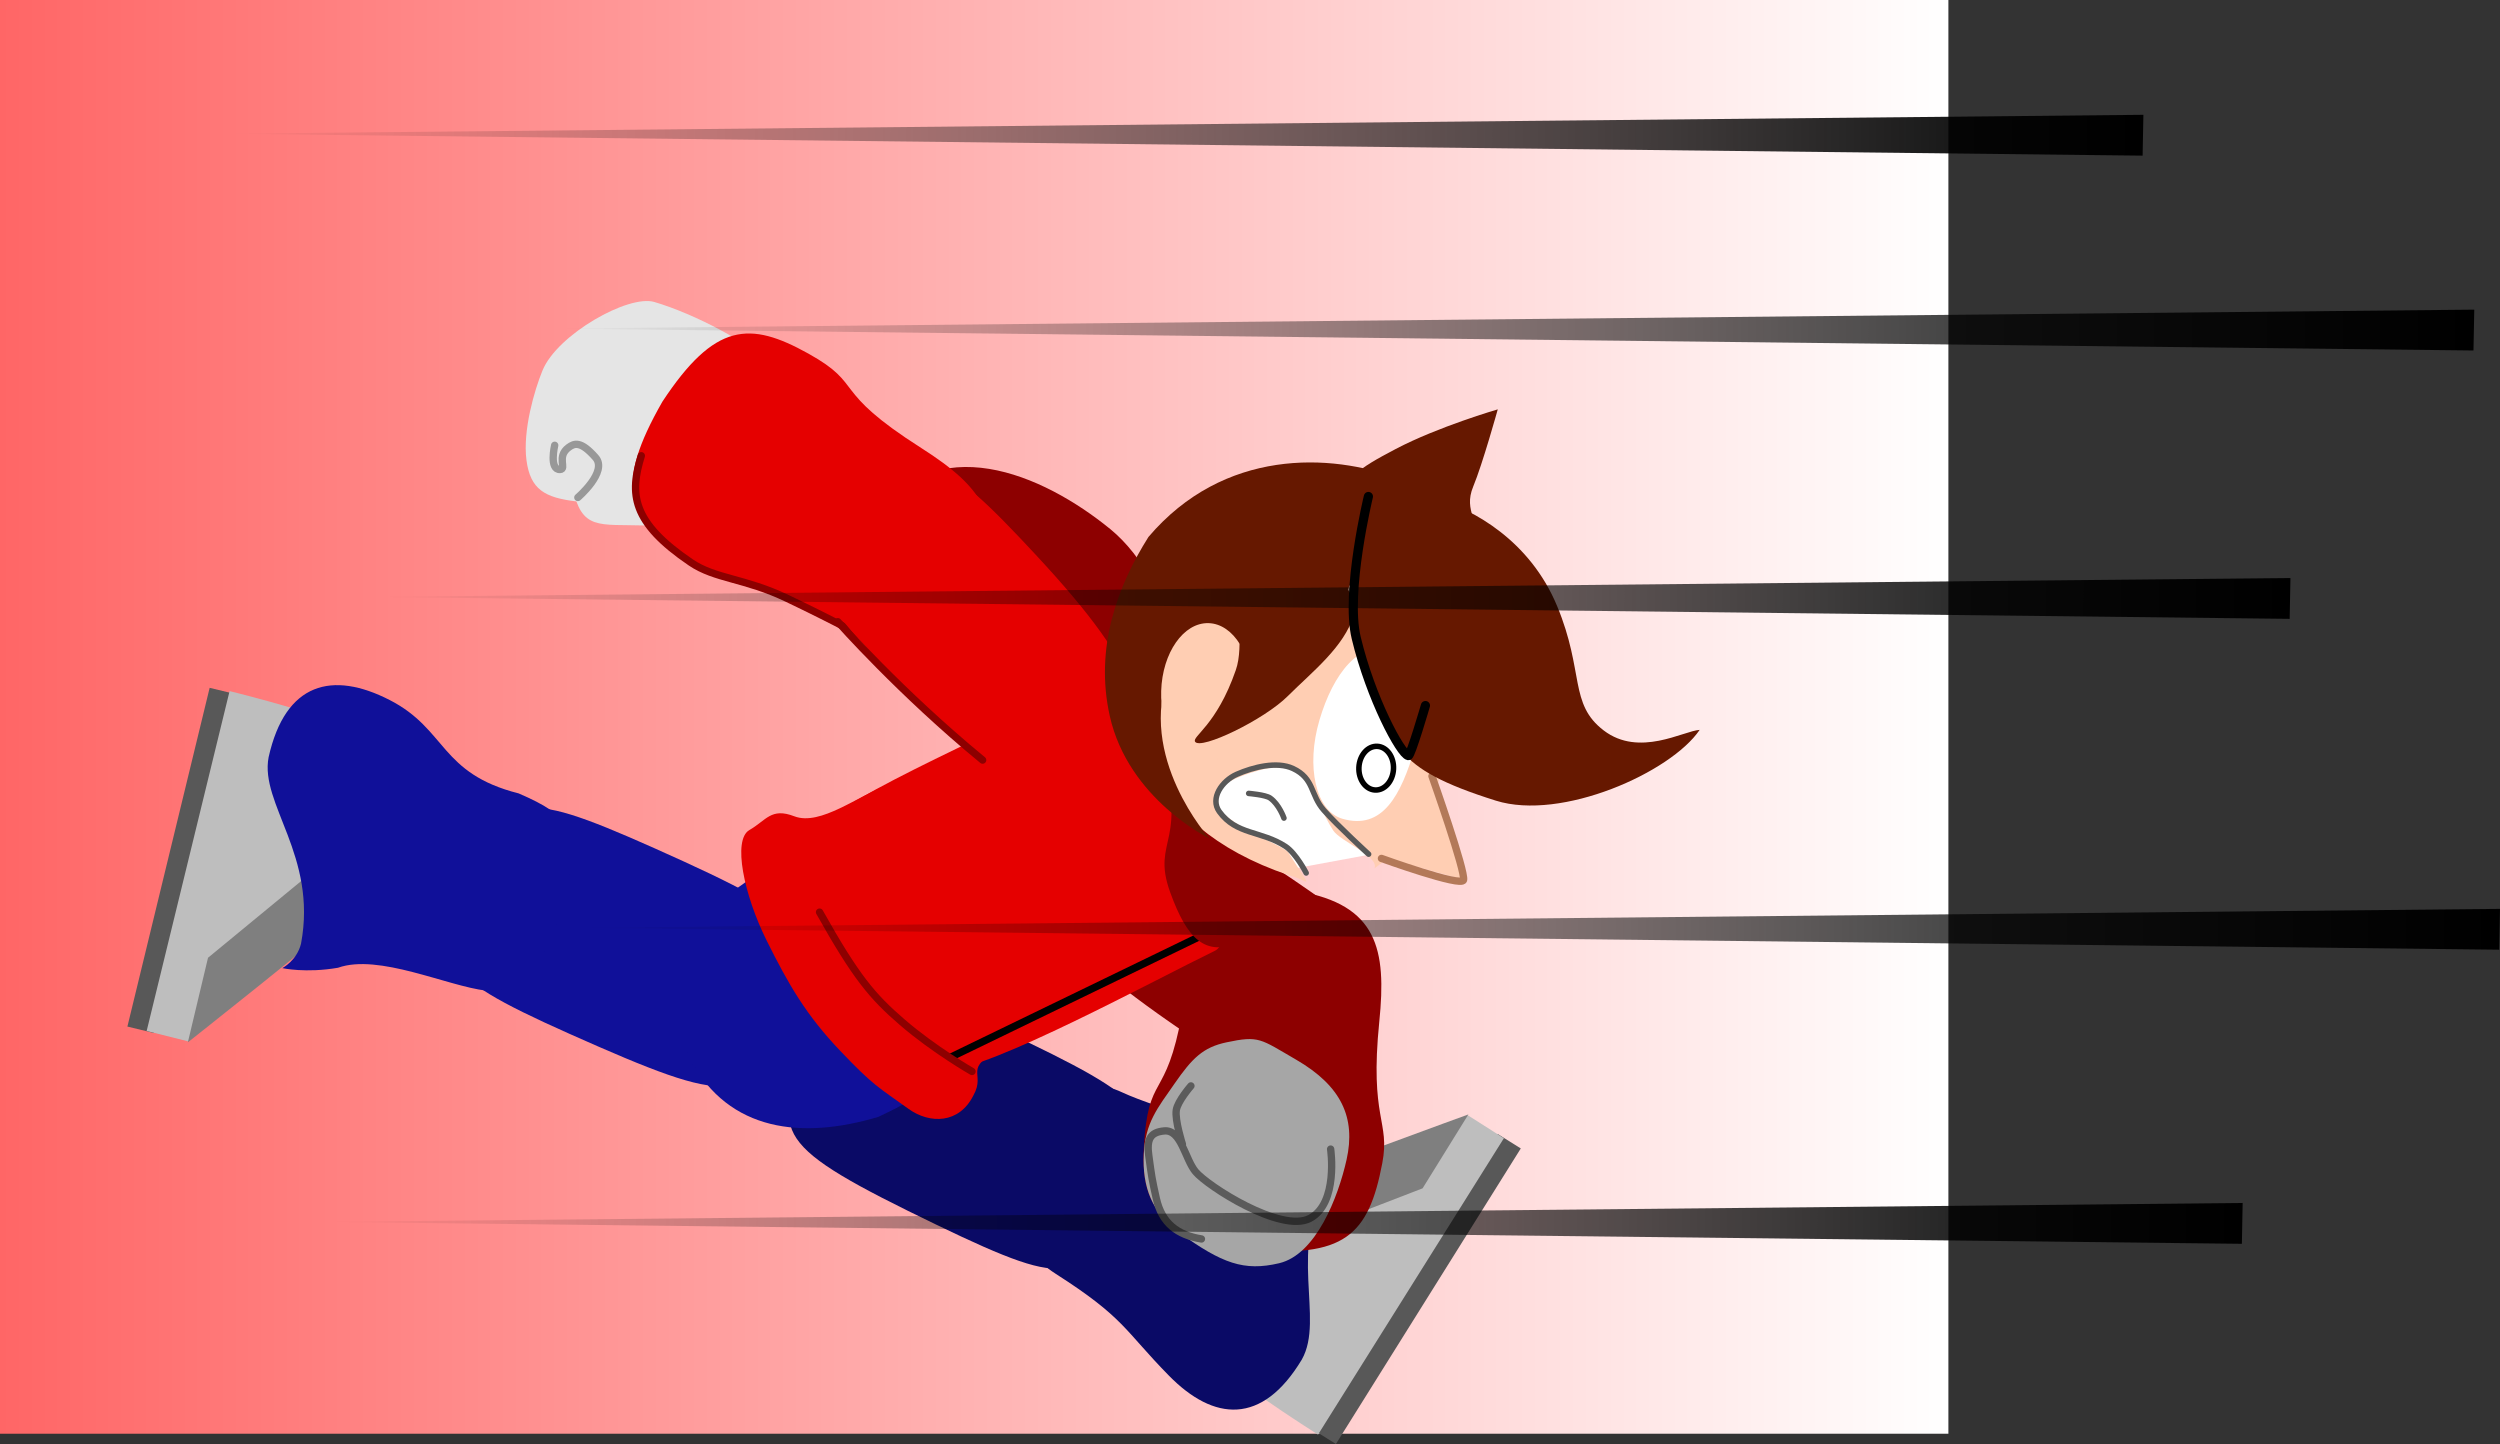 <svg version="1.1" xmlns="http://www.w3.org/2000/svg" xmlns:xlink="http://www.w3.org/1999/xlink" width="680.048" height="392.792" viewBox="0,0,680.048,392.792"><rect x="0" y="0" width="680.048" height="392.792" fill="#333333" stroke="none"/><defs><linearGradient x1="-15.5" y1="178.717" x2="514.5" y2="178.717" gradientUnits="userSpaceOnUse" id="color-1"><stop offset="0" stop-color="#ff6666"/><stop offset="1" stop-color="#ffffff"/></linearGradient><linearGradient x1="567.548" y1="14.945" x2="45.594" y2="14.214" gradientUnits="userSpaceOnUse" id="color-2"><stop offset="0" stop-color="#000000"/><stop offset="1" stop-color="#000000" stop-opacity="0"/></linearGradient><linearGradient x1="657.548" y1="67.945" x2="135.594" y2="67.214" gradientUnits="userSpaceOnUse" id="color-3"><stop offset="0" stop-color="#000000"/><stop offset="1" stop-color="#000000" stop-opacity="0"/></linearGradient><linearGradient x1="664.548" y1="230.945" x2="142.594" y2="230.214" gradientUnits="userSpaceOnUse" id="color-4"><stop offset="0" stop-color="#000000"/><stop offset="1" stop-color="#000000" stop-opacity="0"/></linearGradient><linearGradient x1="594.548" y1="310.945" x2="72.594" y2="310.214" gradientUnits="userSpaceOnUse" id="color-5"><stop offset="0" stop-color="#000000"/><stop offset="1" stop-color="#000000" stop-opacity="0"/></linearGradient><linearGradient x1="607.548" y1="140.945" x2="85.594" y2="140.214" gradientUnits="userSpaceOnUse" id="color-6"><stop offset="0" stop-color="#000000"/><stop offset="1" stop-color="#000000" stop-opacity="0"/></linearGradient></defs><g transform="translate(15.5,16.283)"><g data-paper-data="{&quot;isPaintingLayer&quot;:true}" fill-rule="nonzero" stroke-linejoin="miter" stroke-miterlimit="10" stroke-dasharray="" stroke-dashoffset="0" style="mix-blend-mode: normal"><path d="M-15.5,373.717v-390h530v390z" fill="url(#color-1)" stroke="none" stroke-width="NaN" stroke-linecap="butt"/><g><g stroke="none" stroke-width="0" stroke-linecap="butt"><g><path d="M347.895,376.508l-6.304,-3.943l50.288,-80.391l6.304,3.943z" data-paper-data="{&quot;origPos&quot;:null}" fill="#585858"/><path d="M393.588,293.329l-50.559,80.628c0,0 -29.686,-18.704 -31.176,-23.744c-1.575,-5.326 3.612,-15.194 8.347,-23.405c4.817,-8.354 7.077,-11.045 13.087,-18.585c2.543,-3.318 50.545,-21.099 50.545,-21.099z" data-paper-data="{&quot;origPos&quot;:null}" fill="#bebebe"/><path d="M383.931,286.86l-12.461,20.108l-51.4,19.821c0,0 11.466,-19.299 15.116,-21.454c3.47,-2.049 48.745,-18.476 48.745,-18.476z" data-paper-data="{&quot;origPos&quot;:null}" fill="#7f7f7f"/></g><path d="M288.343,309.494c-10.689,22.147 -10.397,26.065 -49.077,7.396c-45.069,-21.753 -45.051,-24.912 -34.123,-47.553c10.977,-22.742 14.393,-23.587 58.87,-2.156c38.161,18.388 34.566,21.106 24.331,42.313z" data-paper-data="{&quot;index&quot;:null,&quot;origRot&quot;:0}" fill="#0a0a66"/><path d="M338.766,293.236c8.806,1.316 14.412,4.682 14.412,4.682c0,0 -4.416,0.686 -6.947,4.737c-11.782,21.284 -1.284,39.618 -7.606,50.882c-10.764,17.916 -23.916,16.868 -36.18,4.357c-12.264,-12.512 -12.04,-15.691 -30.735,-27.652c-11.971,-7.659 -11.724,-17.873 -2.095,-33.334c8.57,-13.76 10.307,-20.629 19.996,-16.108c9.69,4.521 37.448,12.697 49.153,12.437z" data-paper-data="{&quot;index&quot;:null}" fill="#0a0a66"/></g><path d="M302.647,261.718c-35.415,-24.691 -41.407,-37.12 -31.889,-51.932c9.026,-14.047 24.097,-14.388 59.789,9.37c33.099,22.032 33.831,24.66 20.325,44.678c-12.932,19.169 -15.37,20.79 -48.225,-2.116z" data-paper-data="{&quot;origPos&quot;:null,&quot;index&quot;:null,&quot;origRot&quot;:0}" fill="#8d0000" stroke="none" stroke-width="0" stroke-linecap="butt"/><path d="M360.506,300.139c-3.713,19.481 -10.184,26.079 -36.583,23.373c-25.523,-4.277 -29.694,-12.832 -28.04,-30.987c1.619,-17.767 6.609,-9.1 11.045,-38.537c2.988,-19.828 8.785,-30.504 30.612,-27.856c21.691,3.705 24.148,15.842 22.16,35.427c-2.71,26.706 3.011,27.009 0.806,38.58z" data-paper-data="{&quot;index&quot;:null,&quot;origRot&quot;:0}" fill="#8d0000" stroke="none" stroke-width="0" stroke-linecap="butt"/><g stroke="none" stroke-width="0" stroke-linecap="butt"><path d="M41.529,170.816l7.226,1.755l-22.375,92.147l-7.226,-1.755z" data-paper-data="{&quot;origPos&quot;:null}" fill="#585858"/><path d="M24.394,264.16l22.558,-92.457c0,0 34.069,8.39 37.072,12.703c3.174,4.558 1.363,15.558 -0.541,24.843c-1.938,9.446 -3.234,12.713 -6.56,21.764c-1.368,3.95 -41.314,35.96 -41.314,35.96z" data-paper-data="{&quot;origPos&quot;:null}" fill="#bebebe"/><path d="M35.598,267.254l5.486,-23.011l42.528,-35.017c0,0 -4.796,21.93 -7.58,25.125c-2.647,3.039 -40.433,32.903 -40.433,32.903z" data-paper-data="{&quot;origPos&quot;:null}" fill="#7f7f7f"/></g><path d="M113.796,223.353c10.025,-22.456 9.616,-26.363 48.835,-8.854c45.697,20.401 45.773,23.559 35.524,46.516c-10.295,23.059 -13.685,24.005 -58.78,3.907c-38.691,-17.244 -35.179,-20.068 -25.58,-41.57z" data-paper-data="{&quot;index&quot;:null,&quot;origRot&quot;:0}" fill="#101099" stroke="none" stroke-width="0" stroke-linecap="butt"/><path d="M76.449,246.963c-8.771,1.528 -15.154,0.101 -15.154,0.101c0,0 3.975,-2.043 5.099,-6.686c4.47,-23.913 -11.273,-38.002 -8.826,-50.684c4.566,-20.396 17.377,-23.549 32.96,-15.542c15.583,8.007 13.547,19.931 35.06,25.387c14.154,6.136 17.021,10.097 12.758,27.805c-3.794,15.76 -10.942,27.087 -21.563,25.851c-10.621,-1.236 -29.309,-10.17 -40.335,-6.232z" data-paper-data="{&quot;index&quot;:null}" fill="#101099" stroke="none" stroke-width="0" stroke-linecap="butt"/><path d="M286.485,127.613c18.283,14.918 25.249,50.755 11.908,64.85c-13.341,14.095 -33.742,8.895 -52.025,-6.024c-18.283,-14.918 -41.809,-35.682 -24.78,-61.2c17.029,-25.518 46.614,-12.544 64.897,2.374z" data-paper-data="{&quot;origRot&quot;:0}" fill="#8d0000" stroke="none" stroke-width="0" stroke-linecap="butt"/><g><path d="M190.443,221.645c15.204,-9.664 11.427,-8.808 30.866,27.643c17.263,32.254 17.001,31.004 2.143,38.231c-20.719,6.212 -40.62,4.055 -51.167,-15.553c-12.532,-25.071 -0.095,-38.72 18.157,-50.322z" data-paper-data="{&quot;origPos&quot;:null}" fill="#101099" stroke="none" stroke-width="0" stroke-linecap="butt"/><g data-paper-data="{&quot;origPos&quot;:null}"><path d="M241.611,274.941c-10.23,0.202 -17.971,-16.353 -24.476,-29.771c-8.656,-17.858 -13.037,-29.927 -9.422,-36.476c3.857,-6.987 54.71,-29.471 73.816,-38.732c6.281,-3.044 15.884,-4.215 21.307,0.18c6.793,5.506 12.023,29.864 12.023,29.864c0,0 7.34,38.841 0.139,42.331c-16.558,8.026 -61.18,32.364 -73.387,32.604z" data-paper-data="{&quot;origPos&quot;:null}" fill="#e50000" stroke="none" stroke-width="0" stroke-linecap="butt"/><path d="M192.977,239.421c-6.101,-12.292 -9.259,-27.264 -4.626,-29.92c4.633,-2.656 5.881,-6.179 12.218,-3.738c7.112,2.739 17.48,-5.744 25.334,-8.414c6.518,-2.216 20.407,24.469 27.135,37.201c6.728,12.732 12.932,30.023 4.227,34.323c-11.393,5.627 -4.421,6.506 -7.971,12.795c-3.827,7.738 -11.851,7.867 -17.673,3.671c-8.194,-5.907 -9.396,-6.145 -18.595,-15.809c-9.199,-9.664 -13.959,-17.841 -20.049,-30.109z" data-paper-data="{&quot;origPos&quot;:null}" fill="#e50000" stroke="none" stroke-width="0" stroke-linecap="butt"/><path d="M314.336,236.767l-71.18,34.503" data-paper-data="{&quot;origPos&quot;:null}" fill="none" stroke="#000000" stroke-width="2" stroke-linecap="round"/><path d="M248.908,275.173c0,0 -10.259,-5.856 -18.995,-13.4c-8.106,-7 -12.526,-12.186 -22.479,-29.934" data-paper-data="{&quot;origPos&quot;:null}" fill="none" stroke="#8d0000" stroke-width="2" stroke-linecap="round"/></g><path d="M299.19,185.384c-3.851,-11.301 -24.707,-12.427 -24.194,-12.752c6.585,-4.163 24.788,-10.19 30.555,-4.788c5.821,5.452 11.166,6.6 19.577,37.995c5.467,19.576 4.79,30.719 -3.257,34.163c-9.607,4.113 -14.477,-0.924 -19.05,-13.539c-5.445,-15.022 5.913,-13.071 -3.631,-41.08z" data-paper-data="{&quot;origPos&quot;:null}" fill="#8d0000" stroke="none" stroke-width="0" stroke-linecap="butt"/></g><g><g><g data-paper-data="{&quot;origPos&quot;:null}"><path d="M127.709,108.884c-1.05,-8.027 2.157,-19.029 4.369,-24.404c4.045,-9.829 23.38,-20.685 30.394,-18.623c11.025,3.241 26.737,11.539 29.965,16.278c4.32,6.343 1.697,15.867 -2.628,24.625c-4.899,9.92 -12.991,20.199 -24.295,20.189c-15.325,-1.211 -21.095,1.783 -24.229,-6.834c-8.554,-1.024 -12.526,-3.205 -13.575,-11.232z" data-paper-data="{&quot;origPos&quot;:null}" fill="#e5e5e5" stroke="none" stroke-width="0" stroke-linecap="butt"/><path d="M135.383,104.846c0,0 -1.575,6.751 1.486,6.58c1.892,-0.105 -1.093,-3.502 2.309,-6.002c1.527,-1.122 3.287,-1.856 7.33,2.751c3.379,3.85 -4.82,10.864 -4.82,10.864" data-paper-data="{&quot;origPos&quot;:null}" fill="none" stroke="#989898" stroke-width="2" stroke-linecap="round"/></g><g data-paper-data="{&quot;origPos&quot;:null,&quot;origRot&quot;:0}"><path d="M171.23,135.889c-16.305,-11.288 -19.716,-19.878 -6.544,-42.916c14.253,-21.601 23.764,-21.948 39.692,-13.079c15.587,8.68 5.642,9.73 30.756,25.713c16.916,10.766 24.327,20.392 13.062,39.274c-12.177,18.329 -24.268,15.657 -41.368,5.904c-23.317,-13.299 -25.912,-8.192 -35.597,-14.897z" data-paper-data="{&quot;index&quot;:null,&quot;origPos&quot;:null}" fill="#e50000" stroke="none" stroke-width="0" stroke-linecap="butt"/><path d="M225.333,160.422c-4.265,-2.694 -14.147,-7.934 -26.741,-13.951c-11.571,-5.527 -19.489,-5.225 -26.181,-9.765c-16.171,-10.969 -16.67,-18.64 -13.462,-29.015" data-paper-data="{&quot;origPos&quot;:null}" fill="none" stroke="#8d0000" stroke-width="2" stroke-linecap="round"/></g></g><g data-paper-data="{&quot;origPos&quot;:null,&quot;origRot&quot;:0}"><path d="M266.547,134.957c29.365,31.647 32.582,45.065 20.137,57.518c-11.803,11.811 -26.603,8.944 -56.437,-21.85c-27.666,-28.557 -27.824,-31.28 -10.376,-47.975c16.707,-15.986 19.434,-17.053 46.677,12.307z" data-paper-data="{&quot;origPos&quot;:null,&quot;index&quot;:null}" fill="#e50000" stroke="none" stroke-width="0" stroke-linecap="butt"/><path d="M251.792,190.474c-22.325,-18.329 -39.376,-37.631 -39.376,-37.631" data-paper-data="{&quot;origPos&quot;:null}" fill="none" stroke="#8d0000" stroke-width="2" stroke-linecap="round"/></g></g><path d="M306.65,199.53l32.194,-18.761l23.615,34.419l-27.549,5.093z" data-paper-data="{&quot;origPos&quot;:null}" fill="#ffffff" stroke="none" stroke-width="0" stroke-linecap="butt"/><g data-paper-data="{&quot;origPos&quot;:null,&quot;origRot&quot;:0}"><g data-paper-data="{&quot;origPos&quot;:null}"><path d="M352.802,122.751c26.625,7.864 37.537,29.155 24.524,69.088c-5.914,19.717 -14.321,24.574 -18.944,28.08c1.338,-3.301 -9.307,-7.313 -11.233,-10.309c-5.776,-8.989 -6.53,-20.072 -19.956,-16.394c-30.291,8.297 5.971,19.508 7.75,22.36c6.973,11.177 6.072,7.777 0.236,6.245c-41.082,-13.779 -46.067,-44.537 -40.096,-64.089c10.011,-32.83 31.094,-42.845 57.719,-34.981z" data-paper-data="{&quot;origPos&quot;:null}" fill="#ffceb3" stroke="none" stroke-width="0" stroke-linecap="butt"/><g data-paper-data="{&quot;origPos&quot;:null}"><path d="M359.4,216.562l13.88,-22.725l10.001,29.365z" data-paper-data="{&quot;origPos&quot;:null}" fill="#ffceb3" stroke="none" stroke-width="0" stroke-linecap="butt"/><path d="M374.022,194.828c0,0 9.222,26.035 8.587,28.287c-0.571,1.972 -22.327,-5.89 -22.327,-5.89" data-paper-data="{&quot;origPos&quot;:null}" fill="none" stroke="#b37959" stroke-width="2" stroke-linecap="round"/></g><path d="M369.368,187.236c-3.754,12.708 -8.735,22.438 -19.769,19.179c-7.164,-2.116 -9.929,-14.134 -6.176,-26.842c3.754,-12.708 10.884,-21.803 19.769,-19.179c8.885,2.624 9.929,14.134 6.176,26.842z" data-paper-data="{&quot;origPos&quot;:null}" fill="#ffffff" stroke="none" stroke-width="0" stroke-linecap="butt"/></g><path d="M341.758,164.843c0,0 -27.617,-14.722 -39.105,1.497c-9.163,23.171 10.863,45.489 10.863,45.489c0,0 -22.092,-10.687 -27.142,-33.38c-4.148,-18.64 2.145,-35.366 10.527,-48.668c20.487,-24.095 49.6,-22.864 68.028,-15.848c-0.267,0.195 -23.17,50.911 -23.17,50.911z" data-paper-data="{&quot;origPos&quot;:null}" fill="#661800" stroke="none" stroke-width="0" stroke-linecap="butt"/><path d="M391.921,95.07c0,0 -4.138,14.888 -6.676,20.993c-2.867,6.897 2.322,9.556 0.382,16.124c-3.286,11.125 -40.48,-0.439 -37.873,-9.727c2.473,-8.81 5.902,-11.079 16.374,-16.592c11.51,-6.06 27.793,-10.798 27.793,-10.798z" data-paper-data="{&quot;origPos&quot;:null}" fill="#661800" stroke="none" stroke-width="0" stroke-linecap="butt"/><path d="M325.024,172.418c-0.315,10.394 -6.091,18.653 -12.901,18.447c-6.81,-0.206 -12.075,-8.8 -11.76,-19.195c0.315,-10.394 6.091,-18.653 12.901,-18.447c6.81,0.206 12.075,8.8 11.76,19.195z" data-paper-data="{&quot;origPos&quot;:null,&quot;origRot&quot;:0}" fill="#ffceb3" stroke="none" stroke-width="0" stroke-linecap="butt"/><path d="M322.139,141.905c1.892,-6.407 9.782,-9.206 16.189,-7.314c6.407,1.892 16.346,9.958 14.454,16.365c-2.584,8.75 -11.489,15.615 -17.936,22.071c-6.526,6.535 -23.689,14.736 -25.246,12.471c-0.983,-1.431 5.84,-4.403 11.054,-19.482c2.409,-6.799 -0.407,-17.704 1.485,-24.11z" data-paper-data="{&quot;origPos&quot;:null}" fill="#661800" stroke="none" stroke-width="0" stroke-linecap="butt"/><path d="M420.736,182.409c9.682,7.396 21.702,0.111 26.109,-0.153c-7.888,11.613 -37.601,24.852 -55.425,19.259c-29.155,-9.149 -26.671,-15.339 -35.46,-32.309c-7.354,-19.027 -1.368,-41.878 -1.368,-41.878c0,0 2.749,-13.228 20.919,-7.862c9.612,2.839 25.122,11.194 32.554,29.107c7.447,17.951 3.201,26.602 12.671,33.836z" data-paper-data="{&quot;origPos&quot;:null}" fill="#661800" stroke="none" stroke-width="0" stroke-linecap="butt"/><path d="M372.242,175.649c0,0 -4.005,13.745 -4.651,13.608c-2.097,-0.445 -10.226,-15.577 -14.173,-32.013c-2.994,-12.467 3.311,-38.467 3.311,-38.467" data-paper-data="{&quot;origPos&quot;:null}" fill="none" stroke="#000000" stroke-width="2.5" stroke-linecap="round"/></g><path d="M354.15,192.443c0.162,-3.281 2.399,-5.838 4.997,-5.709c2.598,0.128 4.572,2.892 4.411,6.173c-0.162,3.281 -2.399,5.838 -4.997,5.709c-2.598,-0.128 -4.572,-2.892 -4.411,-6.173z" data-paper-data="{&quot;origPos&quot;:null}" fill="none" stroke="#000000" stroke-width="1.5" stroke-linecap="butt"/><path d="M339.808,221.189c0,0 -2.736,-5.349 -5.626,-7.239c-6.583,-4.305 -13.422,-3.082 -18.012,-9.469c-2.584,-3.595 0.717,-8.363 4.769,-10.145c4.409,-1.939 10.923,-3.61 15.285,-1.567c5.83,2.731 4.655,7.119 8.396,11.357c3.741,4.238 12.173,11.945 12.173,11.945" data-paper-data="{&quot;origPos&quot;:null}" fill="none" stroke="#585858" stroke-width="1.5" stroke-linecap="round"/><path d="M324.162,199.543c0,0 4.567,0.369 5.825,1.249c2.487,1.74 3.77,5.464 3.77,5.464" data-paper-data="{&quot;origPos&quot;:null}" fill="none" stroke="#585858" stroke-width="1.5" stroke-linecap="round"/><path d="M305.286,319.011c-7.342,-5.289 -10.12,-12.373 -9.653,-21.409c0.442,-8.552 3.688,-12.393 8.408,-19.183c4.721,-6.79 7.663,-9.808 14.077,-11.166c8.93,-1.891 9.157,-0.963 18.941,4.707c12.41,7.192 16.263,15.859 13.741,27.177c-2.298,10.312 -8.35,25.852 -18.361,28.203c-9.566,2.246 -15.512,0.056 -27.152,-8.329z" fill="#a6a6a6" stroke="none" stroke-width="0" stroke-linecap="butt"/><path d="M311.314,320.739c-6.513,-1.077 -10.76,-4.263 -12.263,-10.963c-1.211,-5.399 -1.293,-6.072 -2.067,-11.771c-0.568,-4.184 0.243,-6.324 4.254,-6.659c4.578,-0.382 5.61,7.655 8.468,11.097c3.242,3.904 23.34,16.828 31.134,12.686c7.793,-4.141 5.618,-18.837 5.618,-18.837" fill="#a6a6a6" stroke="#5b5b5b" stroke-width="2" stroke-linecap="round"/><path d="M306.14,294.97c0,0 -2.079,-6.468 -1.673,-9.256c0.358,-2.458 3.986,-6.607 3.986,-6.607" fill="none" stroke="#5b5b5b" stroke-width="2" stroke-linecap="round"/></g><path d="M567.548,14.945l-0.215,11.111l-521.854,-5.959z" fill="url(#color-2)" stroke="none" stroke-width="0.726" stroke-linecap="round"/><path d="M657.548,67.945l-0.215,11.111l-521.854,-5.959z" fill="url(#color-3)" stroke="none" stroke-width="0.726" stroke-linecap="round"/><path d="M664.548,230.945l-0.215,11.111l-521.854,-5.959z" fill="url(#color-4)" stroke="none" stroke-width="0.726" stroke-linecap="round"/><path d="M594.548,310.945l-0.215,11.111l-521.854,-5.959z" fill="url(#color-5)" stroke="none" stroke-width="0.726" stroke-linecap="round"/><path d="M607.548,140.945l-0.215,11.111l-521.854,-5.959z" fill="url(#color-6)" stroke="none" stroke-width="0.726" stroke-linecap="round"/></g></g></svg>